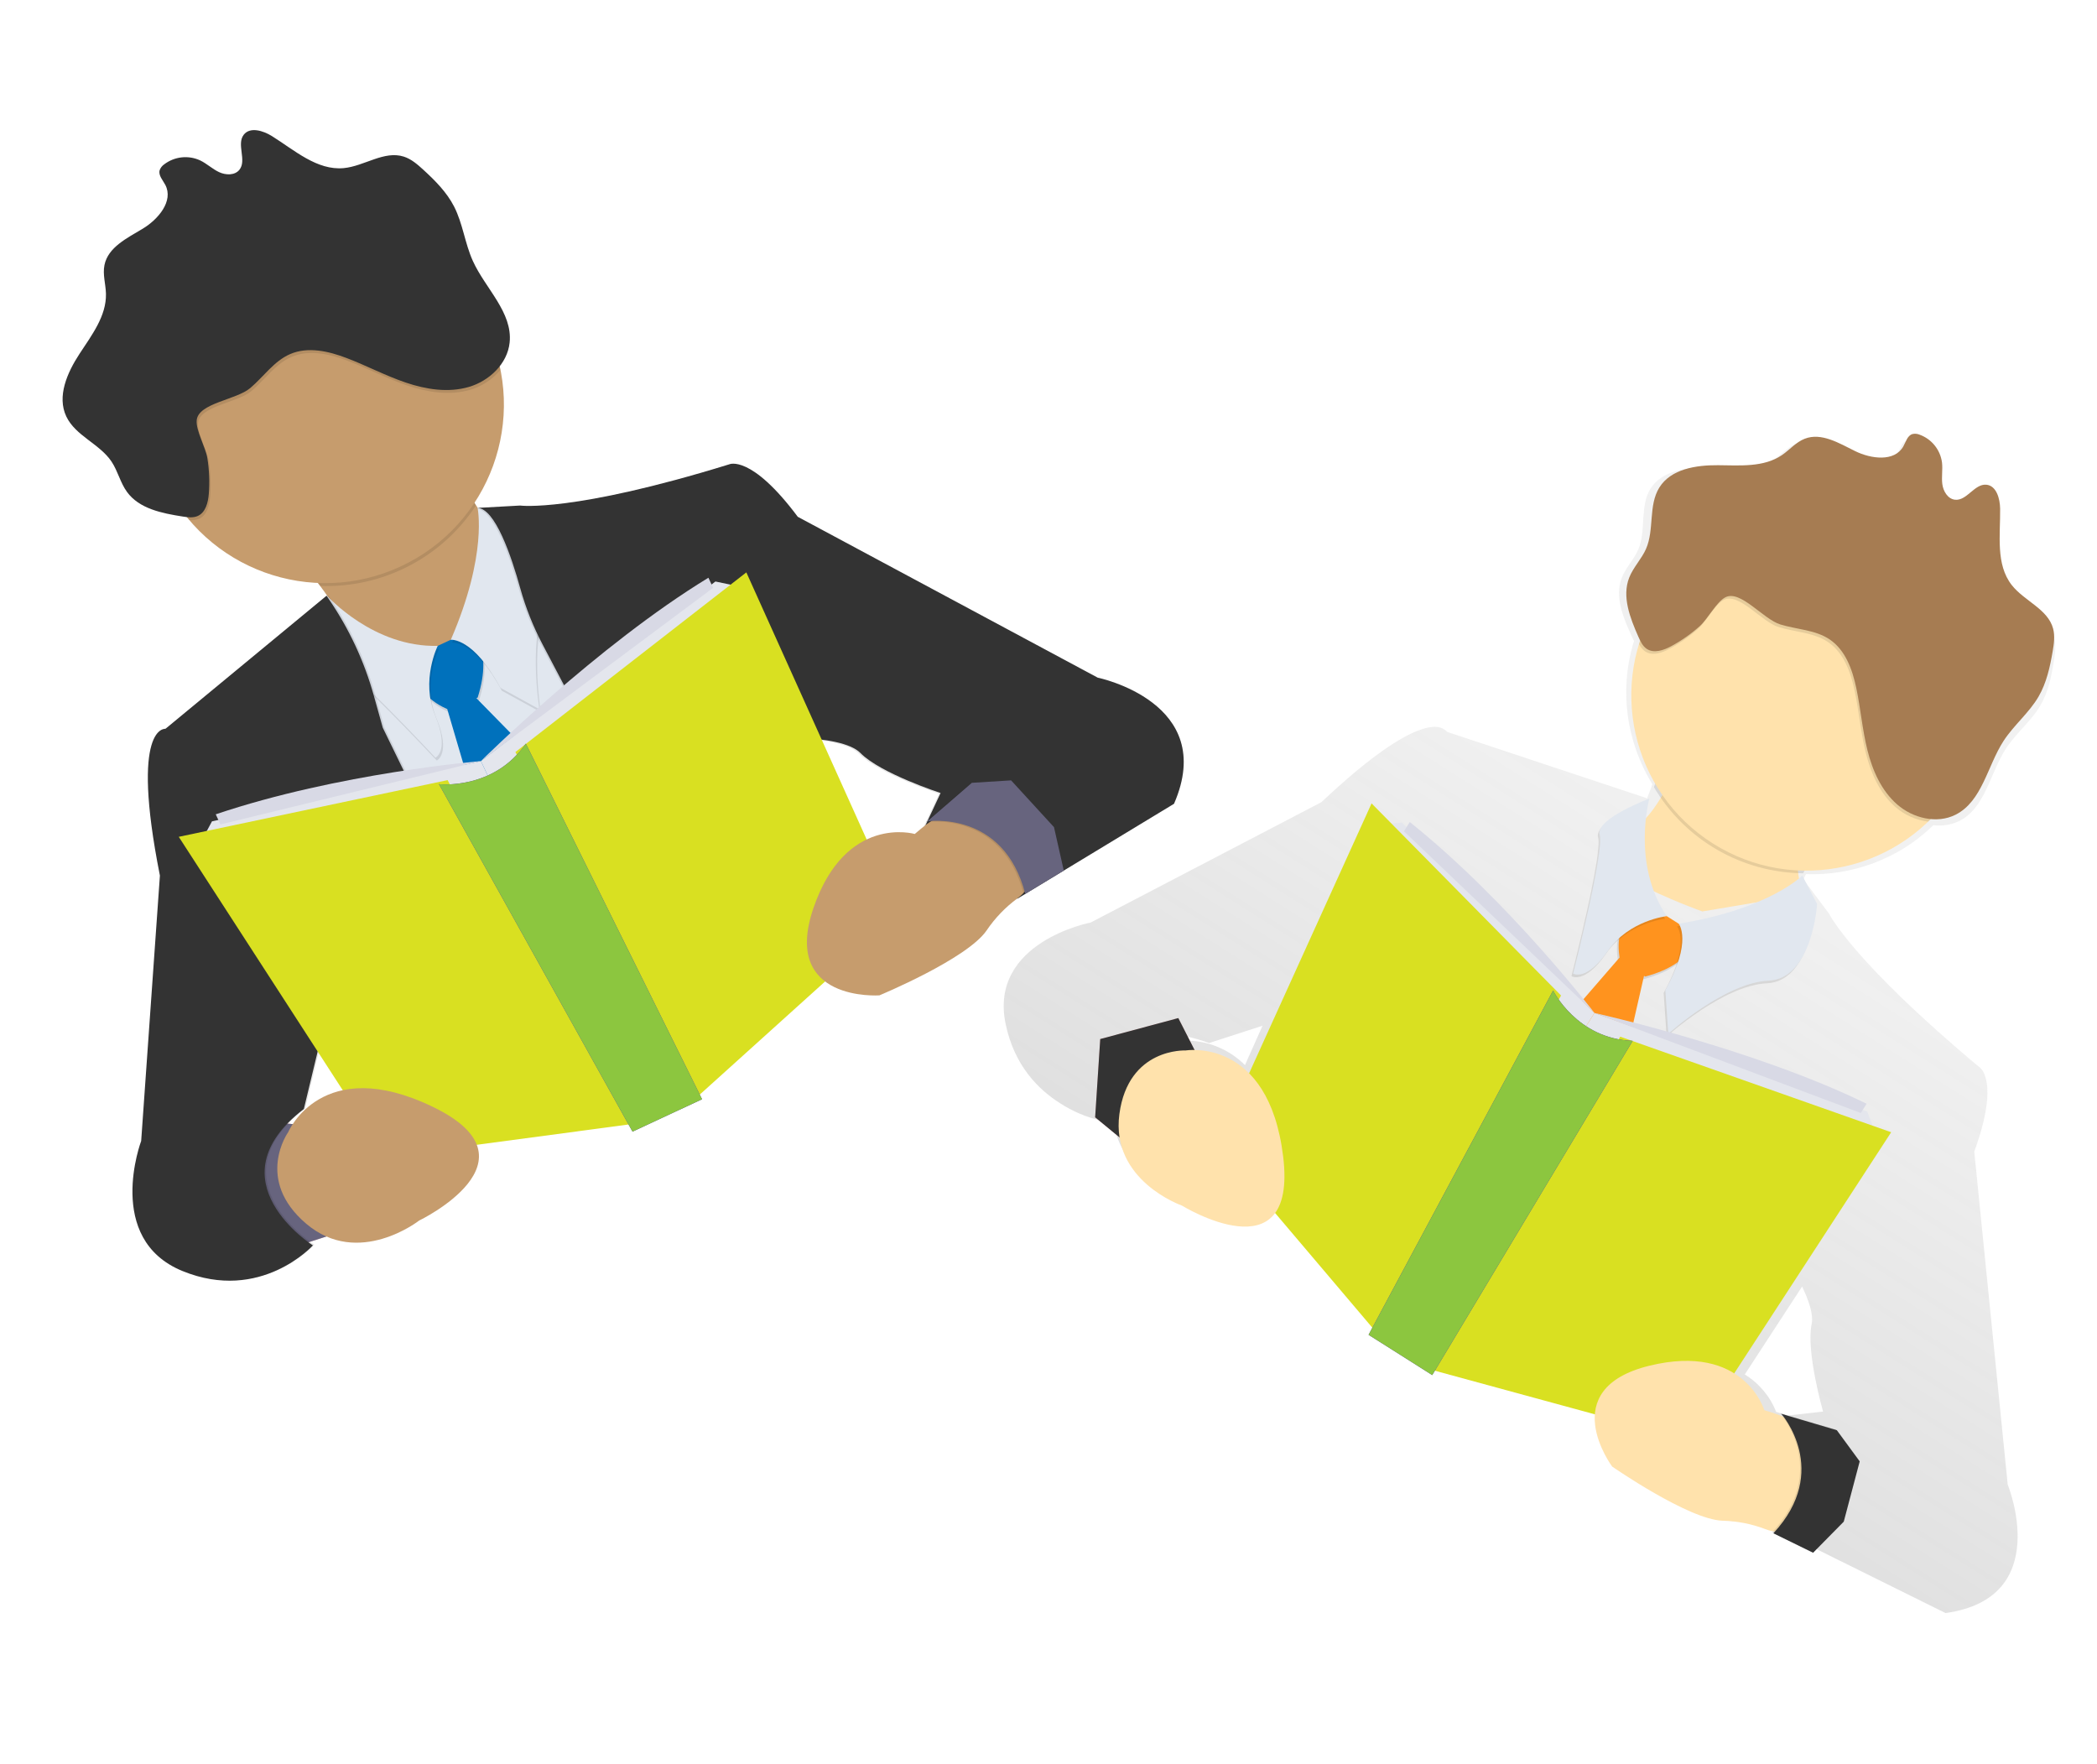 <?xml version="1.0" encoding="utf-8"?>
<!-- Generator: Adobe Illustrator 16.0.3, SVG Export Plug-In . SVG Version: 6.00 Build 0)  -->
<!DOCTYPE svg PUBLIC "-//W3C//DTD SVG 1.1//EN" "http://www.w3.org/Graphics/SVG/1.1/DTD/svg11.dtd">
<svg version="1.1" id="Capa_1" xmlns="http://www.w3.org/2000/svg" xmlns:xlink="http://www.w3.org/1999/xlink" x="0px" y="0px"
	 width="509px" height="428.256px" viewBox="0 0 509 428.256" enable-background="new 0 0 509 428.256" xml:space="preserve">
<title>time management</title>
<title>forgot password</title>
<title>reading list</title>
<title>gardening</title>
<title>accept_terms</title>
<title>time management</title>
<title>forgot password</title>
<title>reading list</title>
<polygon fill="#EFB7B9" points="71.787,302.526 80.69,299.658 74.327,273.183 62.248,271.982 56.187,291.022 "/>
<polygon fill="#67647E" points="71.787,302.526 80.69,299.658 74.327,273.183 62.248,271.982 56.187,291.022 "/>
<path fill="#C69C6D" d="M129.285,131.1l-11.838,27.703c0,0-35.179,27.057-31.079,10.213c2.322-9.542-3.333-19.747-8.674-26.803
	c-2.411-3.205-5.084-6.204-7.992-8.966c0,0,36.285-54.009,40.055-27.602c1.119,7.831,3.293,13.258,5.792,17.015
	C121.493,131.566,129.285,131.1,129.285,131.1z"/>
<path opacity="0.1" enable-background="new    " d="M109.758,105.645c1.119,7.831,3.293,13.258,5.792,17.015
	c-8.322,12.694-22.678,20.111-37.846,19.557c-2.412-3.205-5.084-6.204-7.992-8.967C69.712,133.25,105.988,79.238,109.758,105.645z"
	/>
<path fill="#C69C6D" d="M118.253,79.923c10.103,21.684,0.715,47.451-20.97,57.555c-21.684,10.103-47.452,0.714-57.555-20.969
	c-10.1-21.678-0.72-47.439,20.954-57.549c21.587-10.145,47.311-0.87,57.457,20.719C118.177,79.76,118.215,79.841,118.253,79.923z"/>
<polygon fill="#E1E7EF" points="75.68,161.625 109.161,233.485 175.607,195.702 129.906,127.827 107.9,160.264 "/>
<path opacity="0.1" enable-background="new    " d="M133.768,188.317l-17.813-18.152l0.316-0.147
	c3.979-12.521-1.977-16.145-1.977-16.145l-11.191,5.215c-4.769,8.374,3.227,12.619,5.784,13.725l7.018,23.828L133.768,188.317z"/>
<path fill="#0071BC" d="M133.441,187.616l-17.813-18.152l0.316-0.147c3.979-12.521-1.977-16.145-1.977-16.145l-11.191,5.214
	c-4.769,8.374,3.227,12.62,5.783,13.725l7.019,23.828L133.441,187.616z"/>
<path opacity="0.1" enable-background="new    " d="M116.225,123.858c0,0,2.563,11.279-6.476,32.13c0,0,5.475-0.629,12.049,11.666
	l9.465,5.204c0,0-3.121-18.599,2.329-27.963c5.45-9.365-9.473-20.332-9.473-20.332L116.225,123.858z"/>
<path fill="#E1E7EF" d="M115.9,123.163c0,0,2.563,11.28-6.476,32.13c0,0,5.475-0.629,12.049,11.666l9.466,5.204
	c0,0-3.121-18.6,2.328-27.964c5.451-9.364-9.472-20.331-9.472-20.331L115.9,123.163z"/>
<path opacity="0.1" enable-background="new    " d="M106.577,157.465c0,0-4.184,8.352-0.624,16.933
	c3.559,8.582,0.065,10.209,0.065,10.209s-21.34-22.908-25.286-24.057c-3.946-1.149-0.913-15.164-0.913-15.164
	S91.01,157.892,106.577,157.465z"/>
<path fill="#E1E7EF" d="M106.251,156.767c0,0-4.185,8.349-0.621,16.939c3.564,8.591,0.065,10.21,0.065,10.21
	s-21.349-22.919-25.306-24.059c-3.958-1.14-0.913-15.164-0.913-15.164S90.684,157.191,106.251,156.767z"/>
<path opacity="0.1" enable-background="new    " d="M115.492,123.449l10.399-0.576c0,0,12.76,1.745,50.799-10.014
	c0,0,5.257-2.449,16.604,12.745l72.793,39.041c0,0,29.241,5.986,18.534,30.617l-38.083,23.077c0,0,12.847-32.863-22.534-17.233
	l3.943-8.455c0,0-14.583-4.742-19.454-9.708c-4.872-4.967-25.152-3.639-25.152-3.639l25.623,49.498l-29.279,19.609l-48.313-91.81
	c-2.282-4.329-4.097-8.888-5.414-13.602C123.826,135.32,119.822,123.45,115.492,123.449z"/>
<path fill="#333333" d="M115.843,123.286l10.397-0.577c0,0,12.761,1.746,50.799-10.013c0,0,5.258-2.45,16.604,12.744l72.792,39.041
	c0,0,29.241,5.986,18.534,30.617l-38.083,23.077c0,0,12.847-32.864-22.535-17.233l3.956-8.457c0,0-14.583-4.741-19.455-9.708
	c-4.872-4.966-25.152-3.639-25.152-3.639l25.623,49.498l-29.302,19.616l-48.313-91.81c-2.283-4.329-4.099-8.887-5.415-13.602
	C124.177,135.157,120.173,123.287,115.843,123.286z"/>
<path opacity="0.1" enable-background="new    " d="M79.615,144.429l-39.123,32.325c0,0-8.62-1.102-1.328,35.611l-4.547,64.412
	c0,0-8.969,23.791,10.029,31.593c18.997,7.803,31.659-6.245,31.659-6.245s-24.824-15.736-2.198-33.107l3.926-16.334l45.052-15.019
	l-29.823-61.196l-2.153-7.749c-2.326-8.376-6.022-16.309-10.939-23.479L79.615,144.429z"/>
<path fill="#333333" d="M79.265,144.593l-39.122,32.324c0,0-8.62-1.102-1.329,35.611l-4.546,64.412c0,0-8.982,23.796,10.021,31.569
	c19.002,7.774,31.66-6.218,31.66-6.218s-24.824-15.736-2.197-33.106l3.925-16.334l45.052-15.019l-29.817-61.197l-2.161-7.746
	c-2.327-8.376-6.022-16.309-10.939-23.478L79.265,144.593z"/>
<polygon fill="#E4E6ED" points="51.453,199.364 48.714,204.477 119.679,191.041 116.738,184.731 "/>
<polygon fill="#E4E6ED" points="173.657,141.146 179.333,142.344 119.679,191.041 116.738,184.731 "/>
<polygon fill="#D9E021" points="43.391,203.12 108.652,189.353 152.709,272.929 93.667,280.813 "/>
<polygon fill="#D9E021" points="181.158,138.933 125.104,182.541 168.624,266.794 218.488,221.801 "/>
<path fill="#4829B2" d="M106.547,190.333c0,0,13.225,1.529,21.089-9.826l42.774,86.309l-16.881,7.865L106.547,190.333z"/>
<path fill="#8CC63F" d="M106.547,190.333c0,0,13.225,1.529,21.089-9.826l42.774,86.309l-16.881,7.865L106.547,190.333z"/>
<path fill="#D8D9E5" d="M52.366,197.658l1.144,2.455l63.229-15.381C116.738,184.731,82.229,187.582,52.366,197.658z"/>
<path fill="#D8D9E5" d="M171.951,140.233l1.144,2.456l-56.356,42.042C116.738,184.731,145.022,156.623,171.951,140.233z"/>
<path fill="#C69C6D" d="M223.639,201.083l-1.6,1.345c0,0-16.771-4.875-24.599,17.999s16.017,21.174,16.017,21.174
	s21.269-8.822,26.014-15.747c2.031-3.004,4.56-5.637,7.48-7.789c1.79-1.304,3.111-3.151,3.768-5.266l0,0
	c1.216-3.878,0.615-8.098-1.635-11.481l0,0c-2.972-4.487-8.332-6.772-13.626-5.81l0,0
	C231.1,196.308,227.027,198.229,223.639,201.083z"/>
<path fill="#C69C6D" d="M69.958,274.792c0,0,8.143-19.152,35.12-6.123c26.977,13.028-3.356,27.601-3.356,27.601
	s-14.697,11.527-27.364,0.79C61.691,286.322,69.958,274.792,69.958,274.792z"/>
<path opacity="0.1" enable-background="new    " d="M224.724,199.535c0,0,18.517-2.837,23.786,17.6l9.351-5.665l-2.376-10.532
	l-10.412-11.36l-9.535,0.597L224.724,199.535z"/>
<path fill="#67647E" d="M225.076,199.371c0,0,18.517-2.836,23.784,17.6l9.351-5.664l-2.376-10.532l-10.412-11.36l-9.535,0.597
	L225.076,199.371z"/>
<path opacity="0.1" enable-background="new    " d="M118.253,79.923c1.467,3.141,2.55,6.446,3.228,9.847
	c-1.919,2.318-4.487,4.008-7.376,4.851c-4.976,1.453-10.364,0.6-15.273-1.063c-4.908-1.663-9.518-4.11-14.365-5.958
	c-4.395-1.675-9.392-2.827-13.708-0.966c-3.92,1.688-6.437,5.491-9.688,8.251c-3.405,2.894-12.637,3.627-13,7.826
	c-0.211,2.467,2.179,6.564,2.591,9.175c0.455,2.851,0.573,5.745,0.352,8.623c-0.171,2.107-0.742,4.522-2.66,5.397
	c-0.763,0.31-1.594,0.415-2.411,0.308c-15.47-18.249-13.219-45.584,5.03-61.055c18.249-15.471,45.584-13.219,61.055,5.03
	c2.5,2.948,4.593,6.218,6.225,9.722L118.253,79.923z"/>
<path fill="#333333" d="M60.743,94.193c3.254-2.762,5.783-6.57,9.687-8.25c4.316-1.861,9.317-0.711,13.708,0.965
	c4.844,1.847,9.452,4.294,14.365,5.958c4.913,1.664,10.295,2.51,15.273,1.063s9.393-5.63,9.928-10.778
	c0.758-7.344-5.892-13.101-8.938-19.827c-1.923-4.253-2.427-9.063-4.558-13.215c-1.784-3.475-4.615-6.309-7.488-8.935
	c-1.397-1.272-2.883-2.572-4.693-3.154c-4.788-1.538-9.582,2.311-14.59,2.786c-6.474,0.614-11.931-4.331-17.445-7.78
	c-2.122-1.318-5.302-2.301-6.833-0.319c-1.801,2.332,0.796,6.221-1.055,8.513c-1.123,1.389-3.316,1.319-4.932,0.559
	c-1.614-0.758-2.938-2.041-4.541-2.821c-2.876-1.353-6.266-0.988-8.789,0.944c-0.503,0.346-0.886,0.842-1.088,1.419
	c-0.341,1.266,0.768,2.399,1.375,3.561c2.043,3.91-1.709,8.357-5.487,10.632c-3.777,2.275-8.414,4.496-9.284,8.82
	c-0.47,2.292,0.304,4.63,0.361,6.965c0.131,5.414-3.472,10.077-6.437,14.615c-2.965,4.539-5.509,10.296-3.185,15.185
	c2.235,4.699,8.082,6.617,10.97,10.935c1.53,2.294,2.129,5.122,3.747,7.356c2.968,4.101,8.506,5.2,13.509,5.984
	c1.242,0.19,2.561,0.379,3.703-0.141c1.903-0.868,2.498-3.295,2.66-5.397c0.22-2.879,0.103-5.772-0.353-8.623
	c-0.416-2.617-2.804-6.714-2.591-9.175C48.106,97.82,57.337,97.083,60.743,94.193z"/>
<linearGradient id="SVGID_1_" gradientUnits="userSpaceOnUse" x1="374.596" y1="338.792" x2="374.596" y2="80.701" gradientTransform="matrix(0.848 0.537 -0.523 0.827 210.7 -147.283)">
	<stop  offset="0" style="stop-color:#808080;stop-opacity:0.25"/>
	<stop  offset="0.54" style="stop-color:#808080;stop-opacity:0.12"/>
	<stop  offset="1" style="stop-color:#808080;stop-opacity:0.1"/>
</linearGradient>
<path fill="url(#SVGID_1_)" d="M487.329,360.368l-8.119-80.853c6.299-17.269,1.335-20.41,1.335-20.41
	c-30.931-25.776-36.588-37.328-36.588-37.328l-5.722-7.657l-0.402-0.761c0.073-0.18,0.145-0.362,0.221-0.547
	c0.077-0.186,0.187-0.425,0.287-0.634c11.299,0.385,22.192-3.666,30.302-11.268c0.21-0.199,0.42-0.407,0.631-0.612
	c2.099,0.268,4.219-0.055,6.114-0.931c6.521-3.131,7.594-11.64,11.484-17.633c2.458-3.788,6.175-6.673,8.434-10.583
	c1.893-3.272,2.66-7.081,3.246-10.84c0.289-1.828,0.53-3.728,0.013-5.543c-1.387-4.79-7.253-6.826-10.435-10.766
	c-4.116-5.098-3.045-12.19-3.252-18.568c-0.074-2.456-1.036-5.611-3.54-5.875c-2.936-0.313-4.72,3.85-7.653,3.48
	c-1.776-0.225-2.939-2.094-3.207-3.834c-0.27-1.74,0.061-3.5-0.187-5.242c-0.497-3.11-2.67-5.739-5.661-6.85
	c-0.565-0.245-1.189-0.307-1.784-0.181c-1.243,0.364-1.564,1.873-2.191,2.974c-2.11,3.711-7.902,2.849-11.882,0.864
	c-3.98-1.982-8.414-4.726-12.488-3.241c-2.157,0.787-3.676,2.628-5.581,3.873c-4.418,2.884-10.304,2.272-15.713,2.11
	c-5.411-0.161-11.611,0.671-14.378,5.12c-2.653,4.268-0.986,10.138-2.969,14.77c-1.05,2.456-3.066,4.402-4.022,6.901
	c-1.75,4.584,0.418,9.778,2.551,14.359c0.146,0.309,0.293,0.622,0.453,0.928c-0.093,0.291-0.186,0.577-0.272,0.867
	c-3.274,11.347-1.566,23.641,4.71,33.899c-0.093,0.276-0.19,0.55-0.291,0.832c-0.309,0.867-0.65,1.758-1.02,2.657l-0.128-0.042
	l0.05-0.079l-48.39-16.065c-0.196-0.248-0.444-0.45-0.726-0.594c-1.627-1.22-8.122-2.809-29.82,17.649l-56,29.211
	c0,0-24.749,4.708-20.654,24.588c2.09,10.126,7.973,15.978,13.236,19.281c3.023,1.972,6.37,3.39,9.88,4.184
	c0,0-0.011-0.458,0.02-1.239l3.274,2.663c2.188,11.959,15.731,16.817,15.731,16.817s16.996,10.495,23.064,2.281l24.591,28.272
	l-0.9,1.694l15.928,10.081l0.626-1.048l39.744,11.366c-0.371,6.362,4.542,12.732,4.542,12.732s19.157,13.255,27.551,13.674
	c3.538,0.157,7.04,0.886,10.366,2.157l0.184,0.092l-0.067,0.012l40.374,20.002C498.63,387.886,487.329,360.368,487.329,360.368z
	 M288.594,252.599l-0.536-0.998c1.839,0.388,3.649,0.915,5.412,1.578l12.978-4.207l-4.26,9.554
	C298.563,254.9,293.689,252.775,288.594,252.599z M431.113,342.696c-1.463-3.755-4.141-6.95-7.608-9.077l13.915-21.344
	c1.673,3.474,2.794,6.845,2.321,9.115c-1.419,6.634,2.771,21.238,2.771,21.238l-7.508,0.838l0,0l-1.166,0.13
	c-0.239-0.085-0.478-0.168-0.722-0.248L431.113,342.696z"/>
<polygon fill="#EFB7B9" points="265.823,271.199 272.915,277.037 291.421,257.735 286.007,247.115 267.057,252.204 "/>
<polygon fill="#333333" points="265.823,271.199 272.915,277.037 291.421,257.735 286.007,247.115 267.057,252.204 "/>
<path fill="#FFE2AC" d="M438.183,217.034l-24.974,4.204c0,0-35.119-12.605-21.339-17.353c7.807-2.69,12.459-11.324,15.025-18.307
	c1.173-3.161,2.082-6.414,2.715-9.726c0,0,54.689,1.15,37.718,15.807c-5.034,4.347-7.887,8.351-9.409,11.826
	C434.317,211.733,438.183,217.034,438.183,217.034z"/>
<path opacity="0.1" enable-background="new    " d="M448.681,198.158c-5.877,5.079-9.21,9.755-10.99,13.813
	c-14.905-0.146-28.649-8.077-36.236-20.908c1.369-3.692,2.431-7.492,3.172-11.361C404.627,179.703,468.507,181.037,448.681,198.158z
	"/>
<path fill="#FFE2AC" d="M474.446,191.537c-12.563,19.851-38.838,25.76-58.691,13.196c-19.851-12.563-25.758-38.839-13.194-58.69
	c12.558-19.846,38.824-25.757,58.676-13.206c19.833,12.461,25.811,38.641,13.35,58.476
	C474.541,191.388,474.494,191.462,474.446,191.537z"/>
<path opacity="0.1" enable-background="new    " d="M393.088,261.851l5.554-24.35l0.29,0.183
	c12.46-3.352,12.296-10.196,12.296-10.196l-10.246-6.484c-9.45,0.5-8.718,9.361-8.276,12.06l-15.971,18.438L393.088,261.851z"/>
<path fill="#FF931E" d="M393.494,261.209l5.555-24.35l0.29,0.184c12.459-3.353,12.295-10.197,12.295-10.197l-10.245-6.484
	c-9.451,0.5-8.719,9.361-8.277,12.06l-15.97,18.438L393.494,261.209z"/>
<path opacity="0.1" enable-background="new    " d="M437.058,213.163c0,0-7.963,8.101-29.988,11.689c0,0,3.422,4.191-3.251,16.146
	l0.72,10.583c0,0,13.715-12.443,24.346-12.906c10.63-0.463,11.778-18.612,11.778-18.612L437.058,213.163z"/>
<path fill="#E1E7EF" d="M437.462,212.527c0,0-7.963,8.101-29.99,11.689c0,0,3.423,4.191-3.251,16.146l0.719,10.583
	c0,0,13.717-12.444,24.348-12.907c10.629-0.462,11.779-18.612,11.779-18.612L437.462,212.527z"/>
<path opacity="0.1" enable-background="new    " d="M404.166,223.015c0,0-9.121,0.972-14.326,8.465
	c-5.204,7.494-8.403,5.47-8.403,5.47s7.614-29.787,6.471-33.658s12.049-8.797,12.049-8.797S395.556,210.375,404.166,223.015z"/>
<path fill="#E1E7EF" d="M404.569,222.375c0,0-9.119,0.969-14.329,8.471c-5.21,7.503-8.402,5.47-8.402,5.47s7.619-29.801,6.46-33.676
	c-1.156-3.876,12.049-8.797,12.049-8.797S395.962,209.734,404.569,222.375z"/>
<polygon fill="#E4E6ED" points="340.3,199.678 334.621,200.126 383.364,251.651 387.021,245.875 "/>
<polygon fill="#E4E6ED" points="453.231,269.799 455.251,275.126 383.364,251.651 387.021,245.875 "/>
<polygon fill="#D9E021" points="332.918,195.007 378.911,241.643 333.205,322.384 295.373,277.765 "/>
<polygon fill="#D9E021" points="459.039,274.825 393.267,251.627 346.715,332.283 410.349,349.631 "/>
<path fill="#4829B2" d="M376.986,240.423c0,0,5.75,11.741,19.305,12.219l-48.646,81.129l-15.454-9.78L376.986,240.423z"/>
<path fill="#8CC63F" d="M376.986,240.423c0,0,5.75,11.741,19.305,12.219l-48.646,81.129l-15.454-9.78L376.986,240.423z"/>
<path fill="#D8D9E5" d="M342.194,199.528l-1.421,2.248l46.248,44.099C387.021,245.875,366.361,218.865,342.194,199.528z"/>
<path fill="#D8D9E5" d="M453.081,267.905l-1.422,2.248l-64.638-24.279C387.021,245.875,425.254,254.341,453.081,267.905z"/>
<path fill="#FFE2AC" d="M430.206,342.899l-1.961-0.609c0,0-4.867-16.447-27.923-10.785c-23.057,5.662-9.004,24.468-9.004,24.468
	s18.572,12.899,26.812,13.148c3.559,0.085,7.079,0.779,10.404,2.052c2.027,0.787,4.255,0.899,6.35,0.321l0,0
	c3.851-1.052,7.02-3.786,8.622-7.441l0,0c2.133-4.835,1.179-10.479-2.425-14.344l0,0
	C438.109,346.533,434.36,344.186,430.206,342.899z"/>
<path fill="#FFE2AC" d="M287.774,254.979c0,0,20.147-3.428,23.688,25.779c3.54,29.207-24.591,11.864-24.591,11.864
	s-17.323-6.034-15.167-22.196C273.86,254.262,287.774,254.979,287.774,254.979z"/>
<path opacity="0.1" enable-background="new    " d="M432.06,342.975c0,0,12.166,13.799-1.93,28.994l9.639,4.724l7.444-7.552
	l3.869-14.63l-5.55-7.563L432.06,342.975z"/>
<path fill="#333333" d="M432.38,343.178c0,0,12.167,13.801-1.93,28.993l9.642,4.724l7.441-7.551l3.869-14.63l-5.55-7.564
	L432.38,343.178z"/>
<path opacity="0.1" enable-background="new    " d="M474.446,191.537c-1.818,2.878-3.976,5.527-6.426,7.891
	c-2.934-0.356-5.693-1.583-7.922-3.523c-3.841-3.343-5.993-8.249-7.223-13.187c-1.23-4.938-1.65-10.046-2.696-15.033
	c-0.947-4.521-2.646-9.262-6.472-11.842c-3.474-2.345-7.951-2.407-11.958-3.63c-4.198-1.279-9.701-8.521-13.363-6.594
	c-2.152,1.134-4.271,5.281-6.209,7.007c-2.116,1.887-4.444,3.521-6.939,4.865c-1.832,0.976-4.131,1.785-5.872,0.663
	c-0.66-0.465-1.19-1.096-1.533-1.828c6.877-22.465,30.663-35.103,53.128-28.226c22.466,6.876,35.103,30.664,28.226,53.128
	c-1.111,3.629-2.704,7.094-4.734,10.301L474.446,191.537z"/>
<path fill="#A67C52" d="M432.149,151.575c4.009,1.225,8.497,1.294,11.957,3.63c3.828,2.581,5.529,7.323,6.473,11.841
	c1.044,4.982,1.464,10.09,2.694,15.033c1.231,4.943,3.387,9.839,7.223,13.187c3.837,3.347,9.635,4.776,14.174,2.488
	c6.472-3.268,7.703-11.818,11.646-17.903c2.494-3.846,6.203-6.813,8.504-10.776c1.926-3.317,2.767-7.161,3.413-10.928
	c0.309-1.83,0.596-3.747,0.119-5.552c-1.269-4.772-6.993-6.694-10.042-10.58c-3.942-5.025-2.75-12.158-2.822-18.544
	c-0.036-2.454-0.911-5.604-3.36-5.817c-2.881-0.252-4.719,3.957-7.594,3.643c-1.745-0.191-2.848-2.041-3.078-3.779
	c-0.229-1.736,0.126-3.511-0.078-5.249c-0.407-3.094-2.507-5.702-5.442-6.762c-0.553-0.233-1.166-0.285-1.749-0.147
	c-1.229,0.39-1.577,1.907-2.215,3.026c-2.146,3.762-7.812,3.02-11.696,1.104c-3.884-1.915-8.179-4.569-12.214-2.995
	c-2.143,0.827-3.667,2.707-5.565,3.993c-4.405,2.98-10.17,2.475-15.493,2.432c-5.324-0.043-11.432,0.908-14.239,5.421
	c-2.699,4.341-1.182,10.189-3.22,14.866c-1.084,2.481-3.104,4.476-4.093,6.999c-1.814,4.628,0.214,9.788,2.22,14.339
	c0.501,1.127,1.044,2.317,2.08,2.985c1.726,1.112,4.048,0.317,5.872-0.664c2.495-1.344,4.825-2.977,6.939-4.865
	c1.942-1.731,4.062-5.878,6.209-7.007C422.449,143.054,427.953,150.293,432.149,151.575z"/>
</svg>
